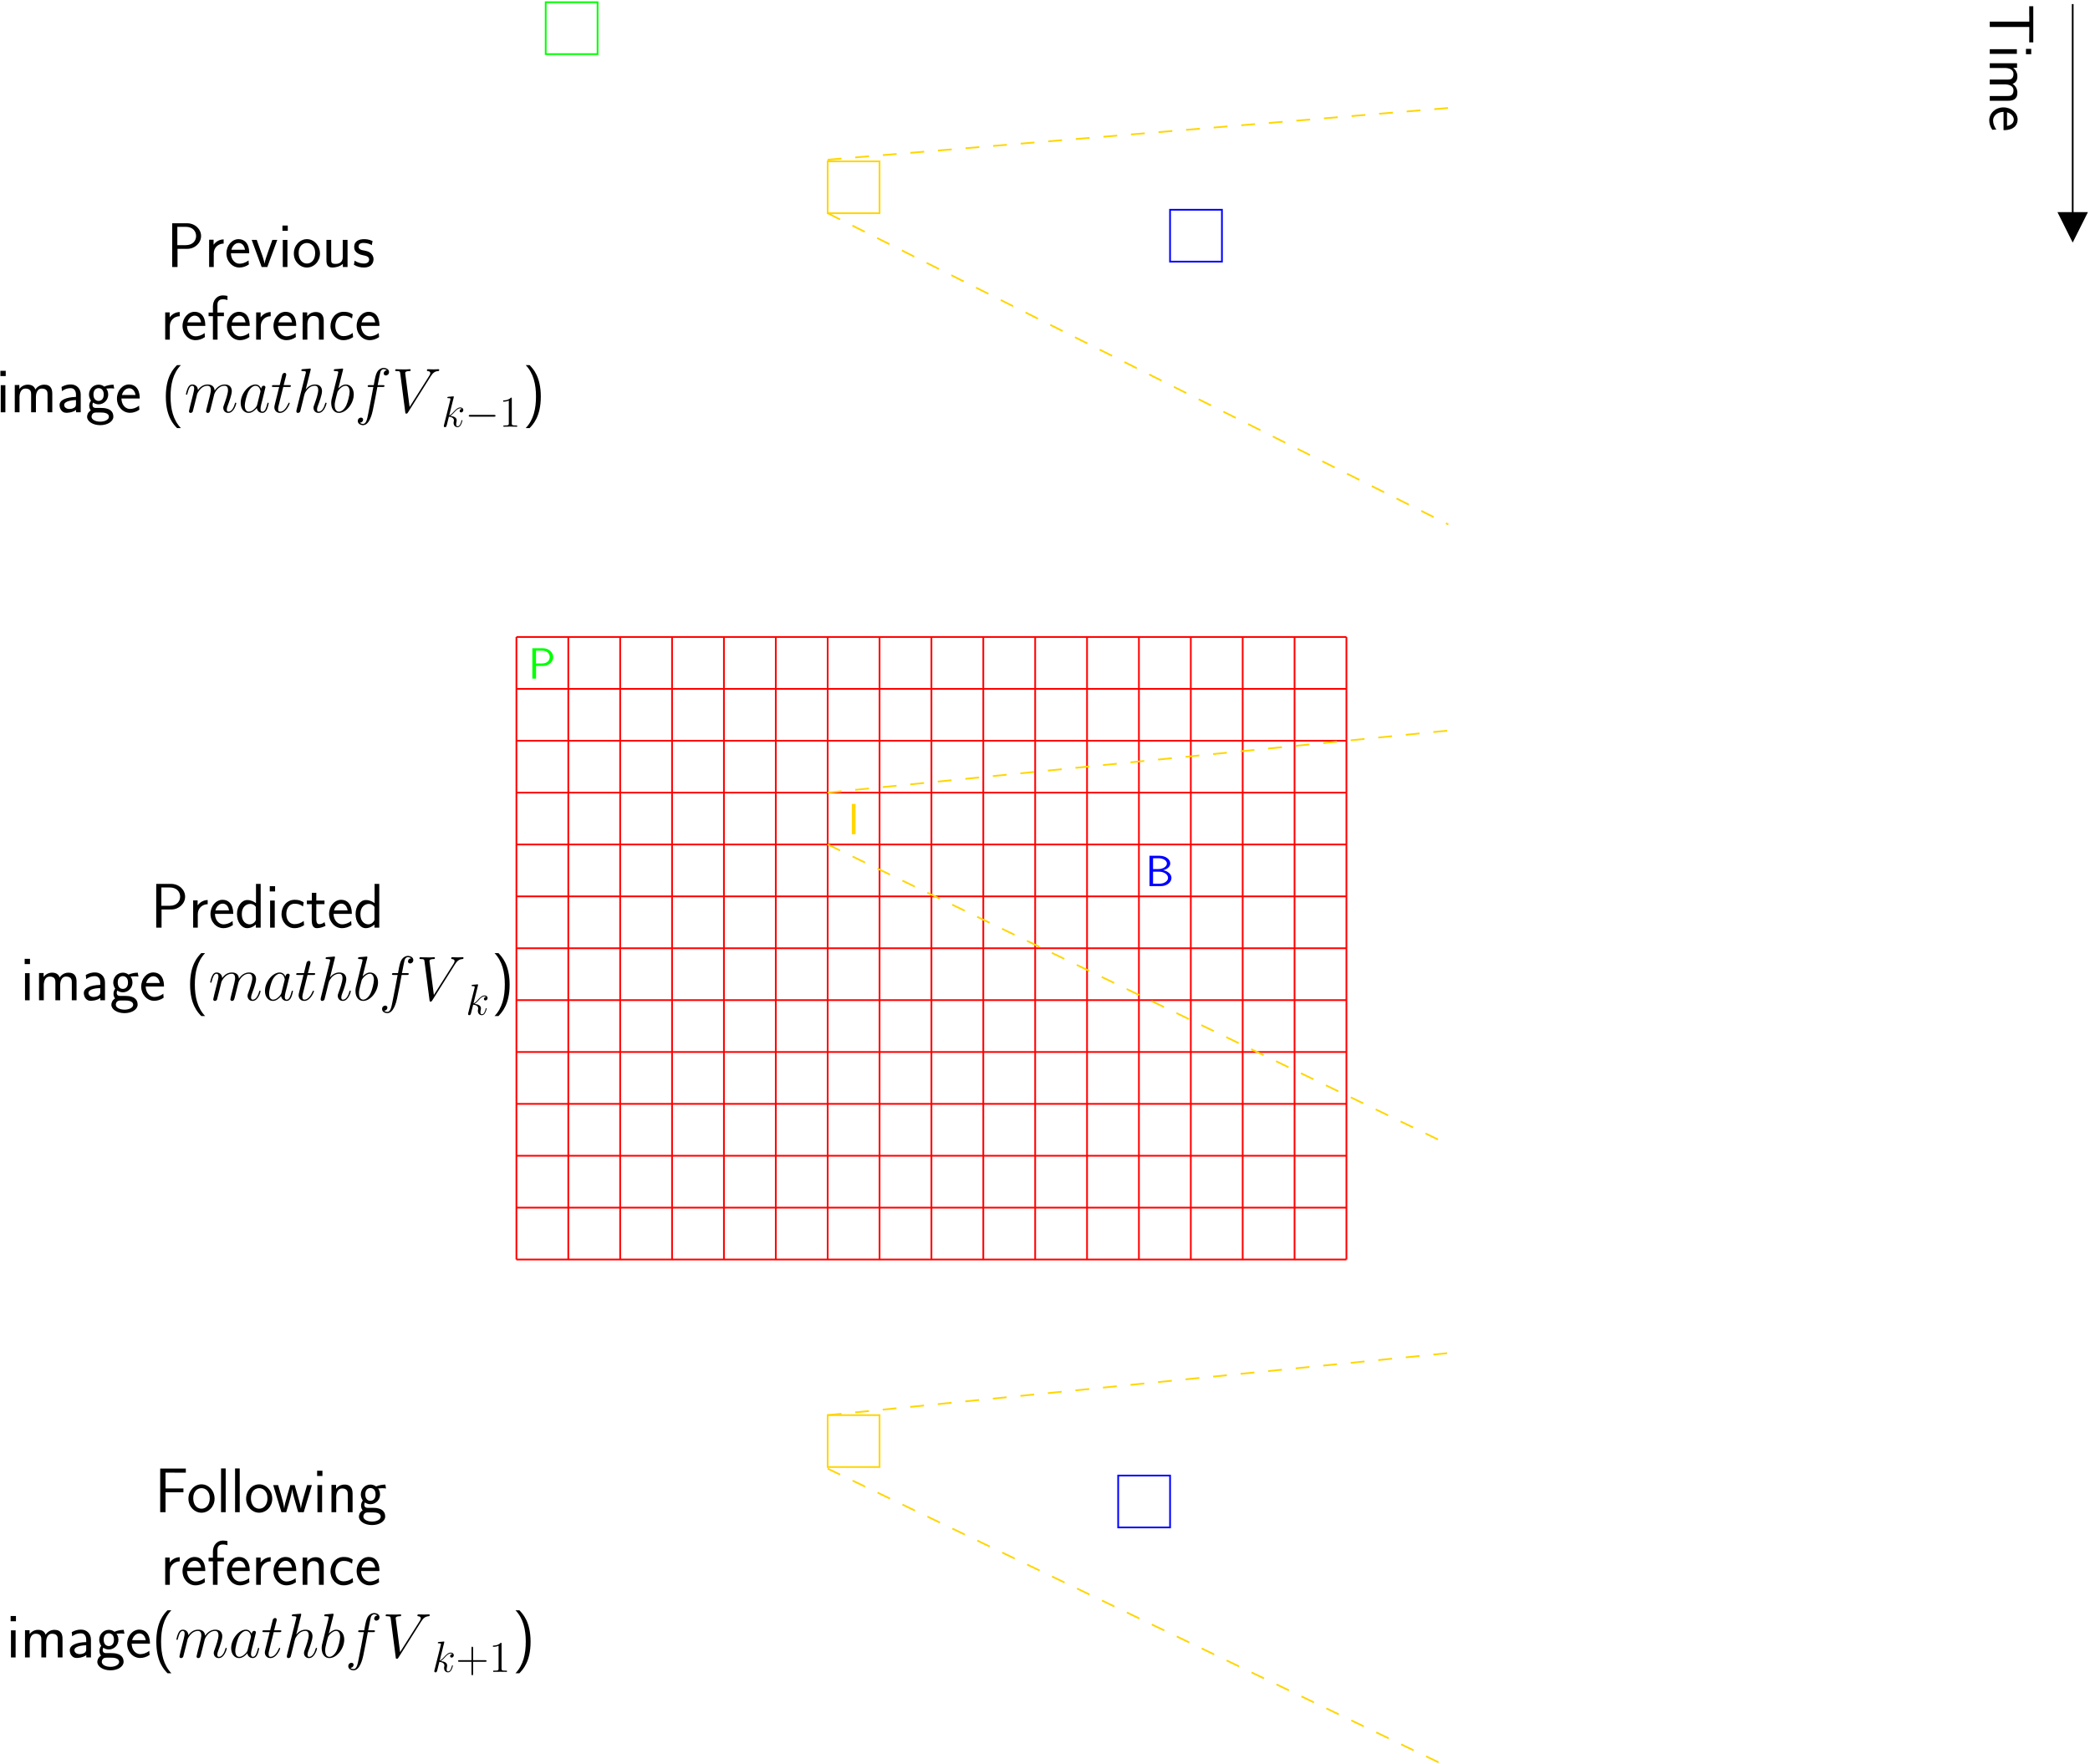 <?xml version="1.0" encoding="UTF-8"?>
<svg xmlns="http://www.w3.org/2000/svg" xmlns:xlink="http://www.w3.org/1999/xlink" width="571pt" height="482pt" viewBox="0 0 571 482" version="1.1">
<defs>
<g>
<symbol overflow="visible" id="glyph0-0">
<path style="stroke:none;" d=""/>
</symbol>
<symbol overflow="visible" id="glyph0-1">
<path style="stroke:none;" d="M 10.797 6.234 L 10.797 7.656 C 10.797 7.875 10.781 8.078 10.781 8.281 L 10.781 10.438 L 11.891 10.438 L 11.891 0.578 L 10.781 0.578 L 10.781 2.734 C 10.781 2.938 10.797 3.156 10.797 3.359 L 10.797 4.781 L 0 4.781 L 0 6.234 Z M 10.797 6.234 "/>
</symbol>
<symbol overflow="visible" id="glyph0-2">
<path style="stroke:none;" d="M 11.328 2.641 L 11.328 1.188 L 9.891 1.188 L 9.891 2.641 Z M 7.406 2.547 L 7.406 1.281 L 0 1.281 L 0 2.547 Z M 7.406 2.547 "/>
</symbol>
<symbol overflow="visible" id="glyph0-3">
<path style="stroke:none;" d="M 5.031 11.531 C 6.188 11.531 7.547 11.25 7.547 9.312 C 7.547 8.031 6.734 7.25 6.234 6.906 C 7.141 6.594 7.547 5.875 7.547 4.844 C 7.547 3.672 6.875 2.922 6.391 2.531 L 7.453 2.531 L 7.453 1.281 L 0 1.281 L 0 2.578 L 4.172 2.578 C 5.188 2.578 6.484 2.969 6.484 4.188 C 6.484 5.75 5.391 5.75 4.891 5.75 L 0 5.75 L 0 7.062 L 4.172 7.062 C 5.188 7.062 6.484 7.438 6.484 8.656 C 6.484 10.234 5.391 10.234 4.891 10.234 L 0 10.234 L 0 11.531 Z M 5.031 11.531 "/>
</symbol>
<symbol overflow="visible" id="glyph0-4">
<path style="stroke:none;" d="M 3.766 6.734 C 4.344 6.734 5.438 6.703 6.359 6.141 C 7.328 5.547 7.609 4.562 7.609 3.828 C 7.609 2.031 5.922 0.516 3.734 0.516 C 1.594 0.516 -0.141 2.078 -0.141 4.062 C -0.141 4.844 0.094 5.781 0.703 6.641 C 0.781 6.641 1.156 6.609 1.172 6.594 C 1.203 6.594 1.734 6.547 1.812 6.547 C 1.141 5.719 0.906 4.766 0.906 4.078 C 0.906 2.984 1.844 1.797 3.766 1.734 Z M 4.719 1.875 C 5.672 2.094 6.562 2.859 6.562 3.828 C 6.562 4.078 6.531 5.281 4.719 5.594 Z M 4.719 1.875 "/>
</symbol>
<symbol overflow="visible" id="glyph1-0">
<path style="stroke:none;" d=""/>
</symbol>
<symbol overflow="visible" id="glyph1-1">
<path style="stroke:none;" d="M 1.109 -8.297 L 1.109 0 L 4.203 0 C 5.875 0 7.109 -1.078 7.109 -2.25 C 7.109 -3.297 6.078 -4.141 4.844 -4.344 C 6.234 -4.719 6.781 -5.516 6.781 -6.219 C 6.781 -7.297 5.562 -8.297 3.875 -8.297 Z M 2.078 -4.672 L 2.078 -7.625 L 3.547 -7.625 C 4.828 -7.625 5.859 -7 5.859 -6.203 C 5.859 -5.359 4.828 -4.672 3.562 -4.672 Z M 2.078 -0.672 L 2.078 -3.953 L 3.672 -3.953 C 5.219 -3.953 6.172 -3.094 6.172 -2.266 C 6.172 -1.422 5.203 -0.672 3.859 -0.672 Z M 2.078 -0.672 "/>
</symbol>
<symbol overflow="visible" id="glyph1-2">
<path style="stroke:none;" d="M 4 -3.453 C 5.656 -3.453 6.797 -4.641 6.797 -5.875 C 6.797 -7.141 5.625 -8.297 4 -8.297 L 1.094 -8.297 L 1.094 0 L 2.109 0 L 2.109 -3.453 Z M 3.75 -7.625 C 5.156 -7.625 5.844 -6.797 5.844 -5.891 C 5.844 -4.953 5.109 -4.141 3.75 -4.141 L 2.094 -4.141 L 2.094 -7.625 Z M 3.75 -7.625 "/>
</symbol>
<symbol overflow="visible" id="glyph1-3">
<path style="stroke:none;" d="M 2.109 -8.297 L 1.078 -8.297 L 1.078 0 L 2.109 0 Z M 2.109 -8.297 "/>
</symbol>
<symbol overflow="visible" id="glyph2-0">
<path style="stroke:none;" d=""/>
</symbol>
<symbol overflow="visible" id="glyph2-1">
<path style="stroke:none;" d="M 5.672 -4.969 C 7.734 -4.969 9.422 -6.578 9.422 -8.469 C 9.422 -10.328 7.797 -11.953 5.562 -11.953 L 1.531 -11.953 L 1.531 0 L 2.984 0 L 2.984 -4.969 Z M 5.188 -10.984 C 7.188 -10.984 8.062 -9.734 8.062 -8.469 C 8.062 -7.297 7.25 -5.969 5.188 -5.969 L 2.938 -5.969 L 2.938 -10.984 Z M 5.188 -10.984 "/>
</symbol>
<symbol overflow="visible" id="glyph2-2">
<path style="stroke:none;" d="M 2.562 -3.672 C 2.562 -5.281 3.75 -6.375 5.266 -6.406 L 5.266 -7.547 C 4.172 -7.531 3.141 -6.969 2.516 -6.078 L 2.516 -7.453 L 1.297 -7.453 L 1.297 0 L 2.562 0 Z M 2.562 -3.672 "/>
</symbol>
<symbol overflow="visible" id="glyph2-3">
<path style="stroke:none;" d="M 6.734 -3.766 C 6.734 -4.344 6.703 -5.438 6.141 -6.359 C 5.547 -7.328 4.562 -7.609 3.828 -7.609 C 2.031 -7.609 0.516 -5.922 0.516 -3.734 C 0.516 -1.594 2.078 0.141 4.062 0.141 C 4.844 0.141 5.781 -0.094 6.641 -0.703 C 6.641 -0.781 6.609 -1.156 6.594 -1.172 C 6.594 -1.203 6.547 -1.734 6.547 -1.812 C 5.719 -1.141 4.766 -0.906 4.078 -0.906 C 2.984 -0.906 1.797 -1.844 1.734 -3.766 Z M 1.875 -4.719 C 2.094 -5.672 2.859 -6.562 3.828 -6.562 C 4.078 -6.562 5.281 -6.531 5.594 -4.719 Z M 1.875 -4.719 "/>
</symbol>
<symbol overflow="visible" id="glyph2-4">
<path style="stroke:none;" d="M 7.203 -7.406 L 5.859 -7.406 L 4.703 -4.188 C 4.344 -3.141 3.828 -1.688 3.734 -0.953 L 3.719 -0.953 C 3.688 -1.25 3.547 -1.703 3.469 -2.016 C 3.359 -2.391 3.219 -2.844 3.109 -3.156 L 1.594 -7.406 L 0.219 -7.406 L 2.938 0 L 4.484 0 Z M 7.203 -7.406 "/>
</symbol>
<symbol overflow="visible" id="glyph2-5">
<path style="stroke:none;" d="M 2.641 -11.328 L 1.188 -11.328 L 1.188 -9.891 L 2.641 -9.891 Z M 2.547 -7.406 L 1.281 -7.406 L 1.281 0 L 2.547 0 Z M 2.547 -7.406 "/>
</symbol>
<symbol overflow="visible" id="glyph2-6">
<path style="stroke:none;" d="M 7.609 -3.688 C 7.609 -5.891 5.969 -7.609 4.047 -7.609 C 2.062 -7.609 0.469 -5.844 0.469 -3.688 C 0.469 -1.5 2.125 0.141 4.031 0.141 C 5.984 0.141 7.609 -1.547 7.609 -3.688 Z M 4.047 -0.953 C 2.828 -0.953 1.781 -1.953 1.781 -3.828 C 1.781 -5.812 3 -6.562 4.031 -6.562 C 5.141 -6.562 6.297 -5.75 6.297 -3.828 C 6.297 -1.875 5.188 -0.953 4.047 -0.953 Z M 4.047 -0.953 "/>
</symbol>
<symbol overflow="visible" id="glyph2-7">
<path style="stroke:none;" d="M 7.047 -7.406 L 5.734 -7.406 L 5.734 -2.656 C 5.734 -1.375 4.797 -0.859 3.828 -0.859 C 2.688 -0.859 2.578 -1.234 2.578 -1.953 L 2.578 -7.406 L 1.281 -7.406 L 1.281 -1.859 C 1.281 -0.516 1.734 0.141 2.922 0.141 C 3.516 0.141 4.844 0 5.766 -0.859 L 5.766 0 L 7.047 0 Z M 7.047 -7.406 "/>
</symbol>
<symbol overflow="visible" id="glyph2-8">
<path style="stroke:none;" d="M 5.547 -7.094 C 4.531 -7.578 3.734 -7.609 3.219 -7.609 C 2 -7.609 0.531 -7.188 0.531 -5.438 C 0.531 -3.703 2.422 -3.328 2.938 -3.219 C 3.734 -3.062 4.609 -2.891 4.609 -2.031 C 4.609 -0.953 3.375 -0.953 3.156 -0.953 C 2.469 -0.953 1.516 -1.141 0.656 -1.75 L 0.453 -0.609 C 1.422 -0.031 2.375 0.141 3.172 0.141 C 5.281 0.141 5.812 -1.156 5.812 -2.141 C 5.812 -2.984 5.344 -3.547 5.016 -3.812 C 4.438 -4.25 4.234 -4.312 2.828 -4.594 C 2.578 -4.625 1.734 -4.828 1.734 -5.594 C 1.734 -6.578 2.828 -6.578 3.062 -6.578 C 4.188 -6.578 4.875 -6.234 5.344 -5.969 Z M 5.547 -7.094 "/>
</symbol>
<symbol overflow="visible" id="glyph2-9">
<path style="stroke:none;" d="M 2.891 -6.406 L 4.625 -6.406 L 4.625 -7.406 L 2.859 -7.406 L 2.859 -9.609 C 2.859 -10.828 3.781 -11.031 4.328 -11.031 C 4.5 -11.031 4.969 -11.031 5.594 -10.812 L 5.594 -11.953 C 5.203 -12.031 4.719 -12.094 4.344 -12.094 C 2.734 -12.094 1.625 -10.781 1.625 -9.078 L 1.625 -7.406 L 0.438 -7.406 L 0.438 -6.406 L 1.625 -6.406 L 1.625 0 L 2.891 0 Z M 2.891 -6.406 "/>
</symbol>
<symbol overflow="visible" id="glyph2-10">
<path style="stroke:none;" d="M 7.047 -5.031 C 7.047 -6.109 6.781 -7.547 4.844 -7.547 C 3.734 -7.547 3.016 -6.969 2.531 -6.391 L 2.531 -7.453 L 1.281 -7.453 L 1.281 0 L 2.578 0 L 2.578 -4.172 C 2.578 -5.25 3 -6.484 4.172 -6.484 C 5.688 -6.484 5.734 -5.469 5.734 -4.891 L 5.734 0 L 7.047 0 Z M 7.047 -5.031 "/>
</symbol>
<symbol overflow="visible" id="glyph2-11">
<path style="stroke:none;" d="M 6.625 -6.875 C 6.625 -6.984 5.844 -7.328 5.625 -7.406 C 5.062 -7.609 4.344 -7.609 4.156 -7.609 C 1.906 -7.609 0.562 -5.672 0.562 -3.703 C 0.562 -1.641 2.062 0.141 4.078 0.141 C 5.234 0.141 6.062 -0.234 6.734 -0.688 L 6.625 -1.828 C 5.891 -1.25 5.031 -0.953 4.094 -0.953 C 2.75 -0.953 1.875 -2.125 1.875 -3.719 C 1.875 -4.953 2.438 -6.531 4.172 -6.531 C 5.109 -6.531 5.641 -6.344 6.438 -5.797 Z M 6.625 -6.875 "/>
</symbol>
<symbol overflow="visible" id="glyph2-12">
<path style="stroke:none;" d="M 11.531 -5.031 C 11.531 -6.188 11.25 -7.547 9.312 -7.547 C 8.031 -7.547 7.25 -6.734 6.906 -6.234 C 6.594 -7.141 5.875 -7.547 4.844 -7.547 C 3.672 -7.547 2.922 -6.875 2.531 -6.391 L 2.531 -7.453 L 1.281 -7.453 L 1.281 0 L 2.578 0 L 2.578 -4.172 C 2.578 -5.188 2.969 -6.484 4.188 -6.484 C 5.75 -6.484 5.75 -5.391 5.75 -4.891 L 5.75 0 L 7.062 0 L 7.062 -4.172 C 7.062 -5.188 7.438 -6.484 8.656 -6.484 C 10.234 -6.484 10.234 -5.391 10.234 -4.891 L 10.234 0 L 11.531 0 Z M 11.531 -5.031 "/>
</symbol>
<symbol overflow="visible" id="glyph2-13">
<path style="stroke:none;" d="M 6.469 -4.875 C 6.469 -6.484 5.328 -7.609 3.766 -7.609 C 3.016 -7.609 2.188 -7.469 1.234 -6.922 L 1.344 -5.781 C 1.781 -6.094 2.516 -6.594 3.75 -6.594 C 4.625 -6.594 5.172 -5.922 5.172 -4.859 L 5.172 -4.203 C 2.406 -4.109 0.688 -3.328 0.688 -1.969 C 0.688 -1.25 1.125 0.141 2.547 0.141 C 2.812 0.141 4.203 0.109 5.203 -0.641 L 5.203 0 L 6.469 0 Z M 5.172 -2.266 C 5.172 -1.969 5.172 -1.547 4.656 -1.234 C 4.203 -0.953 3.641 -0.906 3.391 -0.906 C 2.531 -0.906 1.953 -1.391 1.953 -2 C 1.953 -3.203 4.625 -3.328 5.172 -3.344 Z M 5.172 -2.266 "/>
</symbol>
<symbol overflow="visible" id="glyph2-14">
<path style="stroke:none;" d="M 7.656 -7.547 C 6.688 -7.531 5.844 -7.328 5.141 -7.016 C 4.578 -7.453 4 -7.547 3.594 -7.547 C 2.094 -7.547 0.969 -6.297 0.969 -4.859 C 0.969 -3.922 1.484 -3.219 1.516 -3.188 C 1.203 -2.75 1.031 -2.297 1.031 -1.781 C 1.031 -1.172 1.281 -0.734 1.469 -0.5 C 0.562 0.047 0.453 0.891 0.453 1.219 C 0.453 2.484 2.016 3.516 4.031 3.516 C 6.062 3.516 7.625 2.484 7.625 1.203 C 7.625 -1.172 5 -1.188 4.266 -1.188 L 2.875 -1.188 C 2.625 -1.188 1.922 -1.188 1.922 -2.062 C 1.922 -2.406 2.078 -2.641 2.094 -2.656 C 2.359 -2.469 2.891 -2.172 3.594 -2.172 C 5.031 -2.172 6.219 -3.375 6.219 -4.859 C 6.219 -5.688 5.844 -6.281 5.688 -6.484 L 5.734 -6.484 C 5.781 -6.484 6.516 -6.547 6.766 -6.547 C 7.312 -6.547 7.375 -6.531 7.859 -6.469 Z M 3.594 -3.109 C 3.016 -3.109 2.188 -3.484 2.188 -4.859 C 2.188 -6.359 3.141 -6.594 3.578 -6.594 C 4.172 -6.594 5 -6.234 5 -4.859 C 5 -3.359 4.047 -3.109 3.594 -3.109 Z M 4.25 0.062 C 4.672 0.062 6.406 0.062 6.406 1.234 C 6.406 1.984 5.344 2.562 4.047 2.562 C 2.734 2.562 1.672 2 1.672 1.219 C 1.672 1.141 1.672 0.062 2.859 0.062 Z M 4.25 0.062 "/>
</symbol>
<symbol overflow="visible" id="glyph2-15">
<path style="stroke:none;" d="M 4.344 -12.891 C 3.406 -11.953 1.281 -9.75 1.281 -4.312 C 1.281 1.156 3.406 3.344 4.344 4.312 L 5.391 4.312 C 3.266 2.094 2.578 -0.984 2.578 -4.281 C 2.578 -7.578 3.234 -10.672 5.391 -12.891 Z M 4.344 -12.891 "/>
</symbol>
<symbol overflow="visible" id="glyph2-16">
<path style="stroke:none;" d="M 1.953 4.312 C 2.875 3.359 5.016 1.156 5.016 -4.281 C 5.016 -9.75 2.875 -11.938 1.953 -12.891 L 0.891 -12.891 C 3.016 -10.688 3.703 -7.609 3.703 -4.312 C 3.703 -1.016 3.047 2.078 0.891 4.312 Z M 1.953 4.312 "/>
</symbol>
<symbol overflow="visible" id="glyph2-17">
<path style="stroke:none;" d="M 7.031 -11.953 L 5.75 -11.953 L 5.75 -6.688 C 5.219 -7.125 4.344 -7.547 3.375 -7.547 C 1.812 -7.547 0.562 -5.844 0.562 -3.703 C 0.562 -1.562 1.797 0.141 3.328 0.141 C 4.516 0.141 5.297 -0.5 5.719 -0.859 L 5.719 0 L 7.031 0 Z M 5.719 -2.312 C 5.719 -2.062 5.719 -1.812 5.188 -1.344 C 4.844 -1.047 4.422 -0.906 4.031 -0.906 C 3.094 -0.906 1.875 -1.594 1.875 -3.688 C 1.875 -5.859 3.25 -6.484 4.203 -6.484 C 4.844 -6.484 5.359 -6.188 5.719 -5.672 Z M 5.719 -2.312 "/>
</symbol>
<symbol overflow="visible" id="glyph2-18">
<path style="stroke:none;" d="M 2.875 -6.406 L 5.109 -6.406 L 5.109 -7.406 L 2.875 -7.406 L 2.875 -9.516 L 1.656 -9.516 L 1.656 -7.406 L 0.297 -7.406 L 0.297 -6.406 L 1.625 -6.406 L 1.625 -2.047 C 1.625 -1.062 1.844 0.141 2.984 0.141 C 3.844 0.141 4.625 -0.109 5.391 -0.5 L 5.109 -1.516 C 4.703 -1.156 4.203 -0.953 3.672 -0.953 C 2.906 -0.953 2.875 -1.906 2.875 -2.344 Z M 2.875 -6.406 "/>
</symbol>
<symbol overflow="visible" id="glyph2-19">
<path style="stroke:none;" d="M 7.859 -5.438 L 7.859 -6.484 L 2.969 -6.484 L 2.969 -10.812 L 5.062 -10.812 C 5.266 -10.812 5.469 -10.797 5.688 -10.797 L 8.516 -10.797 L 8.516 -11.922 L 1.516 -11.922 L 1.516 0 L 2.969 0 L 2.969 -5.438 Z M 7.859 -5.438 "/>
</symbol>
<symbol overflow="visible" id="glyph2-20">
<path style="stroke:none;" d="M 2.547 -11.953 L 1.281 -11.953 L 1.281 0 L 2.547 0 Z M 2.547 -11.953 "/>
</symbol>
<symbol overflow="visible" id="glyph2-21">
<path style="stroke:none;" d="M 10.797 -7.406 L 9.484 -7.406 L 8.578 -4.312 C 8.391 -3.656 7.859 -1.844 7.781 -1 L 7.766 -1 C 7.734 -1.516 7.438 -2.75 6.953 -4.391 L 6.078 -7.406 L 4.891 -7.406 L 4.031 -4.453 C 3.594 -2.969 3.266 -1.688 3.234 -1 L 3.219 -1 C 3.156 -2.016 2.438 -4.391 2.344 -4.766 L 1.562 -7.406 L 0.219 -7.406 L 2.469 0 L 3.766 0 C 4.672 -2.969 5.359 -5.25 5.406 -6.406 C 5.438 -5.844 5.734 -4.609 5.906 -4.016 L 7.047 0 L 8.562 0 Z M 10.797 -7.406 "/>
</symbol>
<symbol overflow="visible" id="glyph3-0">
<path style="stroke:none;" d=""/>
</symbol>
<symbol overflow="visible" id="glyph3-1">
<path style="stroke:none;" d="M 3.547 -5.047 C 3.578 -5.141 4.016 -6.016 4.656 -6.562 C 5.094 -6.969 5.688 -7.25 6.359 -7.25 C 7.047 -7.25 7.281 -6.734 7.281 -6.047 C 7.281 -5.938 7.281 -5.594 7.078 -4.781 L 6.641 -3.016 C 6.516 -2.5 6.188 -1.219 6.141 -1.031 C 6.078 -0.781 5.969 -0.328 5.969 -0.266 C 5.969 -0.016 6.172 0.172 6.422 0.172 C 6.938 0.172 7.031 -0.219 7.188 -0.844 L 8.219 -4.953 C 8.25 -5.094 9.141 -7.25 11.031 -7.25 C 11.719 -7.25 11.969 -6.734 11.969 -6.047 C 11.969 -5.078 11.297 -3.203 10.922 -2.172 C 10.766 -1.75 10.672 -1.531 10.672 -1.219 C 10.672 -0.453 11.203 0.172 12.031 0.172 C 13.641 0.172 14.234 -2.359 14.234 -2.469 C 14.234 -2.547 14.172 -2.625 14.062 -2.625 C 13.906 -2.625 13.891 -2.562 13.812 -2.266 C 13.406 -0.891 12.781 -0.172 12.094 -0.172 C 11.922 -0.172 11.641 -0.188 11.641 -0.734 C 11.641 -1.188 11.844 -1.734 11.922 -1.922 C 12.219 -2.75 13 -4.781 13 -5.781 C 13 -6.812 12.391 -7.594 11.094 -7.594 C 9.938 -7.594 9 -6.938 8.312 -5.922 C 8.266 -6.859 7.703 -7.594 6.406 -7.594 C 4.875 -7.594 4.062 -6.516 3.75 -6.078 C 3.703 -7.062 3 -7.594 2.234 -7.594 C 1.734 -7.594 1.344 -7.359 1.016 -6.703 C 0.703 -6.078 0.469 -5.031 0.469 -4.953 C 0.469 -4.891 0.531 -4.797 0.656 -4.797 C 0.797 -4.797 0.812 -4.828 0.906 -5.219 C 1.172 -6.234 1.5 -7.25 2.188 -7.25 C 2.578 -7.25 2.719 -6.969 2.719 -6.453 C 2.719 -6.078 2.547 -5.406 2.422 -4.875 L 1.953 -3.016 C 1.875 -2.688 1.688 -1.906 1.594 -1.594 C 1.484 -1.156 1.297 -0.344 1.297 -0.266 C 1.297 -0.016 1.484 0.172 1.734 0.172 C 1.953 0.172 2.188 0.062 2.328 -0.188 C 2.359 -0.281 2.516 -0.875 2.594 -1.219 L 2.984 -2.766 Z M 3.547 -5.047 "/>
</symbol>
<symbol overflow="visible" id="glyph3-2">
<path style="stroke:none;" d="M 5.188 -2.047 C 5.094 -1.75 5.094 -1.719 4.859 -1.391 C 4.484 -0.906 3.719 -0.172 2.906 -0.172 C 2.203 -0.172 1.812 -0.812 1.812 -1.828 C 1.812 -2.766 2.344 -4.703 2.672 -5.422 C 3.25 -6.625 4.062 -7.25 4.734 -7.25 C 5.875 -7.25 6.094 -5.844 6.094 -5.703 C 6.094 -5.688 6.047 -5.453 6.031 -5.422 Z M 6.281 -6.453 C 6.094 -6.906 5.625 -7.594 4.734 -7.594 C 2.797 -7.594 0.688 -5.078 0.688 -2.531 C 0.688 -0.828 1.688 0.172 2.859 0.172 C 3.812 0.172 4.609 -0.562 5.094 -1.141 C 5.266 -0.125 6.078 0.172 6.594 0.172 C 7.109 0.172 7.531 -0.141 7.828 -0.75 C 8.109 -1.344 8.344 -2.391 8.344 -2.469 C 8.344 -2.547 8.281 -2.625 8.172 -2.625 C 8.031 -2.625 8 -2.531 7.938 -2.266 C 7.672 -1.25 7.359 -0.172 6.641 -0.172 C 6.141 -0.172 6.109 -0.625 6.109 -0.969 C 6.109 -1.359 6.172 -1.547 6.312 -2.219 C 6.438 -2.656 6.531 -3.031 6.656 -3.531 C 7.297 -6.109 7.453 -6.734 7.453 -6.828 C 7.453 -7.078 7.266 -7.266 7.016 -7.266 C 6.453 -7.266 6.312 -6.656 6.281 -6.453 Z M 6.281 -6.453 "/>
</symbol>
<symbol overflow="visible" id="glyph3-3">
<path style="stroke:none;" d="M 3.469 -6.922 L 5.047 -6.922 C 5.375 -6.922 5.547 -6.922 5.547 -7.234 C 5.547 -7.422 5.438 -7.422 5.094 -7.422 L 3.578 -7.422 L 4.219 -9.938 C 4.281 -10.172 4.281 -10.203 4.281 -10.328 C 4.281 -10.609 4.062 -10.766 3.844 -10.766 C 3.703 -10.766 3.312 -10.703 3.172 -10.156 L 2.5 -7.422 L 0.875 -7.422 C 0.531 -7.422 0.375 -7.422 0.375 -7.094 C 0.375 -6.922 0.5 -6.922 0.828 -6.922 L 2.359 -6.922 L 1.219 -2.375 C 1.078 -1.781 1.031 -1.594 1.031 -1.375 C 1.031 -0.562 1.594 0.172 2.562 0.172 C 4.312 0.172 5.234 -2.344 5.234 -2.469 C 5.234 -2.562 5.172 -2.625 5.062 -2.625 C 5.031 -2.625 4.953 -2.625 4.922 -2.547 C 4.906 -2.531 4.891 -2.516 4.766 -2.234 C 4.406 -1.375 3.609 -0.172 2.625 -0.172 C 2.094 -0.172 2.062 -0.609 2.062 -0.984 C 2.062 -1 2.062 -1.328 2.125 -1.531 Z M 3.469 -6.922 "/>
</symbol>
<symbol overflow="visible" id="glyph3-4">
<path style="stroke:none;" d="M 4.844 -11.516 C 4.859 -11.594 4.891 -11.688 4.891 -11.781 C 4.891 -11.953 4.719 -11.953 4.688 -11.953 C 4.672 -11.953 3.828 -11.875 3.734 -11.859 C 3.438 -11.844 3.188 -11.812 2.875 -11.797 C 2.438 -11.766 2.328 -11.75 2.328 -11.438 C 2.328 -11.266 2.469 -11.266 2.703 -11.266 C 3.547 -11.266 3.562 -11.109 3.562 -10.938 C 3.562 -10.828 3.531 -10.688 3.516 -10.641 L 1.016 -0.672 C 0.953 -0.406 0.953 -0.375 0.953 -0.281 C 0.953 0.109 1.234 0.172 1.406 0.172 C 1.703 0.172 1.922 -0.047 2.016 -0.234 L 2.797 -3.359 C 2.875 -3.734 2.984 -4.094 3.062 -4.484 C 3.25 -5.203 3.25 -5.219 3.578 -5.719 C 3.906 -6.219 4.688 -7.25 6.016 -7.25 C 6.703 -7.25 6.938 -6.734 6.938 -6.047 C 6.938 -5.078 6.266 -3.203 5.891 -2.172 C 5.734 -1.75 5.641 -1.531 5.641 -1.219 C 5.641 -0.453 6.188 0.172 7.016 0.172 C 8.609 0.172 9.219 -2.359 9.219 -2.469 C 9.219 -2.547 9.141 -2.625 9.047 -2.625 C 8.891 -2.625 8.875 -2.562 8.781 -2.266 C 8.391 -0.891 7.75 -0.172 7.062 -0.172 C 6.891 -0.172 6.609 -0.188 6.609 -0.734 C 6.609 -1.188 6.812 -1.734 6.891 -1.922 C 7.203 -2.75 7.969 -4.781 7.969 -5.781 C 7.969 -6.812 7.375 -7.594 6.062 -7.594 C 5.078 -7.594 4.219 -7.125 3.516 -6.234 Z M 4.844 -11.516 "/>
</symbol>
<symbol overflow="visible" id="glyph3-5">
<path style="stroke:none;" d="M 3.984 -11.516 C 4 -11.594 4.031 -11.688 4.031 -11.781 C 4.031 -11.953 3.859 -11.953 3.828 -11.953 C 3.812 -11.953 3.188 -11.891 2.875 -11.859 C 2.578 -11.844 2.328 -11.812 2.016 -11.797 C 1.594 -11.766 1.484 -11.75 1.484 -11.438 C 1.484 -11.266 1.656 -11.266 1.828 -11.266 C 2.703 -11.266 2.703 -11.109 2.703 -10.938 C 2.703 -10.812 2.562 -10.312 2.5 -10 L 2.078 -8.344 C 1.906 -7.656 0.938 -3.75 0.859 -3.438 C 0.781 -3.016 0.781 -2.719 0.781 -2.5 C 0.781 -0.734 1.75 0.172 2.875 0.172 C 4.875 0.172 6.938 -2.391 6.938 -4.891 C 6.938 -6.469 6.047 -7.594 4.75 -7.594 C 3.859 -7.594 3.047 -6.859 2.719 -6.516 Z M 2.891 -0.172 C 2.344 -0.172 1.734 -0.578 1.734 -1.922 C 1.734 -2.5 1.797 -2.828 2.094 -4.031 C 2.156 -4.25 2.422 -5.359 2.5 -5.578 C 2.531 -5.719 3.547 -7.25 4.719 -7.25 C 5.469 -7.25 5.812 -6.484 5.812 -5.594 C 5.812 -4.766 5.344 -2.828 4.906 -1.922 C 4.484 -1 3.688 -0.172 2.891 -0.172 Z M 2.891 -0.172 "/>
</symbol>
<symbol overflow="visible" id="glyph3-6">
<path style="stroke:none;" d="M 7.672 -6.922 C 8.031 -6.922 8.156 -6.922 8.156 -7.25 C 8.156 -7.422 8.031 -7.422 7.719 -7.422 L 6.312 -7.422 C 6.641 -9.188 6.891 -10.422 7.031 -10.969 C 7.125 -11.375 7.484 -11.781 7.938 -11.781 C 8.297 -11.781 8.656 -11.625 8.828 -11.469 C 8.156 -11.406 7.953 -10.906 7.953 -10.609 C 7.953 -10.266 8.219 -10.062 8.547 -10.062 C 8.891 -10.062 9.406 -10.344 9.406 -11 C 9.406 -11.719 8.672 -12.125 7.922 -12.125 C 7.188 -12.125 6.453 -11.578 6.109 -10.906 C 5.797 -10.297 5.625 -9.672 5.234 -7.422 L 4.078 -7.422 C 3.75 -7.422 3.578 -7.422 3.578 -7.109 C 3.578 -6.922 3.688 -6.922 4.031 -6.922 L 5.125 -6.922 C 4.828 -5.328 4.109 -1.422 3.719 0.406 C 3.422 1.906 3.172 3.172 2.312 3.172 C 2.25 3.172 1.75 3.172 1.453 2.844 C 2.328 2.766 2.328 2.016 2.328 2 C 2.328 1.656 2.062 1.453 1.734 1.453 C 1.391 1.453 0.875 1.734 0.875 2.391 C 0.875 3.141 1.641 3.516 2.312 3.516 C 4.062 3.516 4.781 0.359 4.969 -0.5 C 5.281 -1.828 6.125 -6.406 6.219 -6.922 Z M 7.672 -6.922 "/>
</symbol>
<symbol overflow="visible" id="glyph3-7">
<path style="stroke:none;" d="M 10.656 -9.844 C 11.25 -10.781 11.781 -11.188 12.656 -11.266 C 12.828 -11.281 12.969 -11.281 12.969 -11.594 C 12.969 -11.656 12.938 -11.766 12.781 -11.766 C 12.469 -11.766 11.719 -11.719 11.422 -11.719 C 10.922 -11.719 10.406 -11.766 9.922 -11.766 C 9.781 -11.766 9.609 -11.766 9.609 -11.438 C 9.609 -11.281 9.766 -11.266 9.828 -11.266 C 10.469 -11.203 10.531 -10.906 10.531 -10.688 C 10.531 -10.438 10.297 -10.031 10.281 -10.016 L 4.875 -1.453 L 3.672 -10.734 C 3.672 -11.234 4.562 -11.266 4.75 -11.266 C 5.016 -11.266 5.172 -11.266 5.172 -11.594 C 5.172 -11.766 4.969 -11.766 4.922 -11.766 C 4.625 -11.766 4.281 -11.719 4 -11.719 L 3.031 -11.719 C 1.781 -11.719 1.25 -11.766 1.234 -11.766 C 1.141 -11.766 0.938 -11.766 0.938 -11.453 C 0.938 -11.266 1.047 -11.266 1.328 -11.266 C 2.203 -11.266 2.25 -11.109 2.312 -10.672 L 3.688 -0.047 C 3.734 0.312 3.734 0.359 3.984 0.359 C 4.188 0.359 4.266 0.312 4.438 0.031 Z M 10.656 -9.844 "/>
</symbol>
<symbol overflow="visible" id="glyph4-0">
<path style="stroke:none;" d=""/>
</symbol>
<symbol overflow="visible" id="glyph4-1">
<path style="stroke:none;" d="M 3.359 -8 C 3.375 -8.047 3.391 -8.109 3.391 -8.172 C 3.391 -8.297 3.281 -8.297 3.25 -8.297 C 3.234 -8.297 2.812 -8.266 2.594 -8.234 C 2.391 -8.219 2.219 -8.203 2 -8.188 C 1.703 -8.156 1.625 -8.156 1.625 -7.938 C 1.625 -7.812 1.75 -7.812 1.859 -7.812 C 2.469 -7.812 2.469 -7.703 2.469 -7.594 C 2.469 -7.547 2.469 -7.516 2.422 -7.297 L 0.703 -0.469 C 0.656 -0.281 0.656 -0.266 0.656 -0.188 C 0.656 0.078 0.859 0.125 0.984 0.125 C 1.312 0.125 1.391 -0.141 1.484 -0.516 L 2.047 -2.75 C 2.906 -2.656 3.422 -2.297 3.422 -1.719 C 3.422 -1.656 3.422 -1.609 3.375 -1.422 C 3.328 -1.25 3.328 -1.094 3.328 -1.047 C 3.328 -0.344 3.797 0.125 4.406 0.125 C 4.953 0.125 5.234 -0.375 5.328 -0.547 C 5.578 -0.984 5.734 -1.656 5.734 -1.703 C 5.734 -1.766 5.688 -1.812 5.625 -1.812 C 5.516 -1.812 5.5 -1.766 5.453 -1.578 C 5.281 -0.953 5.031 -0.125 4.422 -0.125 C 4.188 -0.125 4.031 -0.234 4.031 -0.688 C 4.031 -0.922 4.078 -1.188 4.125 -1.359 C 4.172 -1.578 4.172 -1.594 4.172 -1.734 C 4.172 -2.438 3.531 -2.828 2.438 -2.969 C 2.875 -3.234 3.297 -3.703 3.469 -3.891 C 4.141 -4.656 4.609 -5.031 5.156 -5.031 C 5.438 -5.031 5.516 -4.953 5.594 -4.891 C 5.156 -4.844 4.984 -4.531 4.984 -4.297 C 4.984 -4 5.219 -3.906 5.375 -3.906 C 5.703 -3.906 5.984 -4.188 5.984 -4.562 C 5.984 -4.906 5.719 -5.266 5.172 -5.266 C 4.516 -5.266 3.984 -4.812 3.125 -3.844 C 3.016 -3.703 2.562 -3.25 2.125 -3.078 Z M 3.359 -8 "/>
</symbol>
<symbol overflow="visible" id="glyph5-0">
<path style="stroke:none;" d=""/>
</symbol>
<symbol overflow="visible" id="glyph5-1">
<path style="stroke:none;" d="M 7.875 -2.75 C 8.078 -2.75 8.297 -2.75 8.297 -2.984 C 8.297 -3.234 8.078 -3.234 7.875 -3.234 L 1.406 -3.234 C 1.203 -3.234 0.984 -3.234 0.984 -2.984 C 0.984 -2.75 1.203 -2.75 1.406 -2.75 Z M 7.875 -2.75 "/>
</symbol>
<symbol overflow="visible" id="glyph6-0">
<path style="stroke:none;" d=""/>
</symbol>
<symbol overflow="visible" id="glyph6-1">
<path style="stroke:none;" d="M 3.438 -7.656 C 3.438 -7.938 3.438 -7.953 3.203 -7.953 C 2.922 -7.625 2.312 -7.188 1.094 -7.188 L 1.094 -6.844 C 1.359 -6.844 1.953 -6.844 2.625 -7.141 L 2.625 -0.922 C 2.625 -0.484 2.578 -0.344 1.531 -0.344 L 1.156 -0.344 L 1.156 0 C 1.484 -0.031 2.641 -0.031 3.031 -0.031 C 3.438 -0.031 4.578 -0.031 4.906 0 L 4.906 -0.344 L 4.531 -0.344 C 3.484 -0.344 3.438 -0.484 3.438 -0.922 Z M 3.438 -7.656 "/>
</symbol>
<symbol overflow="visible" id="glyph6-2">
<path style="stroke:none;" d="M 4.766 -2.766 L 8.062 -2.766 C 8.234 -2.766 8.453 -2.766 8.453 -2.969 C 8.453 -3.203 8.25 -3.203 8.062 -3.203 L 4.766 -3.203 L 4.766 -6.5 C 4.766 -6.672 4.766 -6.891 4.547 -6.891 C 4.328 -6.891 4.328 -6.688 4.328 -6.5 L 4.328 -3.203 L 1.031 -3.203 C 0.859 -3.203 0.641 -3.203 0.641 -2.984 C 0.641 -2.766 0.844 -2.766 1.031 -2.766 L 4.328 -2.766 L 4.328 0.531 C 4.328 0.703 4.328 0.922 4.547 0.922 C 4.766 0.922 4.766 0.719 4.766 0.531 Z M 4.766 -2.766 "/>
</symbol>
</g>
<clipPath id="clip1">
  <path d="M 566 0 L 567 0 L 567 67 L 566 67 Z M 566 0 "/>
</clipPath>
<clipPath id="clip2">
  <path d="M 45.945 517.07 L 570.945 517.07 L 570.945 -0.93 L 45.945 -0.93 Z M 566.715 66.754 L 565.832 66.754 L 562.492 58.188 L 570.051 58.188 Z M 566.715 66.754 "/>
</clipPath>
<clipPath id="clip3">
  <path d="M 562 58 L 570.945 58 L 570.945 66 L 562 66 Z M 562 58 "/>
</clipPath>
<clipPath id="clip4">
  <path d="M 555 51 L 570.945 51 L 570.945 73 L 555 73 Z M 555 51 "/>
</clipPath>
</defs>
<g id="surface1">
<g clip-path="url(#clip1)" clip-rule="nonzero">
<g clip-path="url(#clip2)" clip-rule="evenodd">
<path style="fill:none;stroke-width:4.724;stroke-linecap:butt;stroke-linejoin:miter;stroke:rgb(0%,0%,0%);stroke-opacity:1;stroke-miterlimit:10;" d="M 5203.294 5159.548 L 5203.294 4507.595 " transform="matrix(0.1,0,0,-0.1,45.944,517.072)"/>
</g>
</g>
<g clip-path="url(#clip3)" clip-rule="nonzero">
<path style=" stroke:none;fill-rule:evenodd;fill:rgb(0%,0%,0%);fill-opacity:1;" d="M 562.492 58.188 L 566.273 65.746 L 570.051 58.188 Z M 562.492 58.188 "/>
</g>
<g clip-path="url(#clip4)" clip-rule="nonzero">
<path style="fill:none;stroke-width:4.724;stroke-linecap:butt;stroke-linejoin:miter;stroke:rgb(0%,0%,0%);stroke-opacity:1;stroke-miterlimit:10;" d="M 5165.482 4588.845 L 5203.294 4513.259 L 5241.068 4588.845 Z M 5165.482 4588.845 " transform="matrix(0.1,0,0,-0.1,45.944,517.072)"/>
</g>
<path style="fill:none;stroke-width:4.724;stroke-linecap:butt;stroke-linejoin:miter;stroke:rgb(100%,0%,0%);stroke-opacity:1;stroke-miterlimit:10;" d="M 951.458 1729.743 L 3219.076 1729.743 " transform="matrix(0.1,0,0,-0.1,45.944,517.072)"/>
<path style="fill:none;stroke-width:4.724;stroke-linecap:butt;stroke-linejoin:miter;stroke:rgb(100%,0%,0%);stroke-opacity:1;stroke-miterlimit:10;" d="M 951.458 3430.486 L 951.458 1729.743 " transform="matrix(0.1,0,0,-0.1,45.944,517.072)"/>
<path style="fill:none;stroke-width:4.724;stroke-linecap:butt;stroke-linejoin:miter;stroke:rgb(100%,0%,0%);stroke-opacity:1;stroke-miterlimit:10;" d="M 1093.177 3430.486 L 1093.177 1729.743 " transform="matrix(0.1,0,0,-0.1,45.944,517.072)"/>
<path style="fill:none;stroke-width:4.724;stroke-linecap:butt;stroke-linejoin:miter;stroke:rgb(100%,0%,0%);stroke-opacity:1;stroke-miterlimit:10;" d="M 1234.896 3430.486 L 1234.896 1729.743 " transform="matrix(0.1,0,0,-0.1,45.944,517.072)"/>
<path style="fill:none;stroke-width:4.724;stroke-linecap:butt;stroke-linejoin:miter;stroke:rgb(100%,0%,0%);stroke-opacity:1;stroke-miterlimit:10;" d="M 1376.654 3430.486 L 1376.654 1729.743 " transform="matrix(0.1,0,0,-0.1,45.944,517.072)"/>
<path style="fill:none;stroke-width:4.724;stroke-linecap:butt;stroke-linejoin:miter;stroke:rgb(100%,0%,0%);stroke-opacity:1;stroke-miterlimit:10;" d="M 1801.81 3430.486 L 1801.81 1729.743 " transform="matrix(0.1,0,0,-0.1,45.944,517.072)"/>
<path style="fill:none;stroke-width:4.724;stroke-linecap:butt;stroke-linejoin:miter;stroke:rgb(100%,0%,0%);stroke-opacity:1;stroke-miterlimit:10;" d="M 1943.568 3430.486 L 1943.568 1729.743 " transform="matrix(0.1,0,0,-0.1,45.944,517.072)"/>
<path style="fill:none;stroke-width:4.724;stroke-linecap:butt;stroke-linejoin:miter;stroke:rgb(100%,0%,0%);stroke-opacity:1;stroke-miterlimit:10;" d="M 1518.372 3430.486 L 1518.372 1729.743 " transform="matrix(0.1,0,0,-0.1,45.944,517.072)"/>
<path style="fill:none;stroke-width:4.724;stroke-linecap:butt;stroke-linejoin:miter;stroke:rgb(100%,0%,0%);stroke-opacity:1;stroke-miterlimit:10;" d="M 1660.091 3430.486 L 1660.091 1729.743 " transform="matrix(0.1,0,0,-0.1,45.944,517.072)"/>
<path style="fill:none;stroke-width:4.724;stroke-linecap:butt;stroke-linejoin:miter;stroke:rgb(100%,0%,0%);stroke-opacity:1;stroke-miterlimit:10;" d="M 2652.162 3430.486 L 2652.162 1729.743 " transform="matrix(0.1,0,0,-0.1,45.944,517.072)"/>
<path style="fill:none;stroke-width:4.724;stroke-linecap:butt;stroke-linejoin:miter;stroke:rgb(100%,0%,0%);stroke-opacity:1;stroke-miterlimit:10;" d="M 2793.919 3430.486 L 2793.919 1729.743 " transform="matrix(0.1,0,0,-0.1,45.944,517.072)"/>
<path style="fill:none;stroke-width:4.724;stroke-linecap:butt;stroke-linejoin:miter;stroke:rgb(100%,0%,0%);stroke-opacity:1;stroke-miterlimit:10;" d="M 2935.638 3430.486 L 2935.638 1729.743 " transform="matrix(0.1,0,0,-0.1,45.944,517.072)"/>
<path style="fill:none;stroke-width:4.724;stroke-linecap:butt;stroke-linejoin:miter;stroke:rgb(100%,0%,0%);stroke-opacity:1;stroke-miterlimit:10;" d="M 3077.357 3430.486 L 3077.357 1729.743 " transform="matrix(0.1,0,0,-0.1,45.944,517.072)"/>
<path style="fill:none;stroke-width:4.724;stroke-linecap:butt;stroke-linejoin:miter;stroke:rgb(100%,0%,0%);stroke-opacity:1;stroke-miterlimit:10;" d="M 2085.287 3430.486 L 2085.287 1729.743 " transform="matrix(0.1,0,0,-0.1,45.944,517.072)"/>
<path style="fill:none;stroke-width:4.724;stroke-linecap:butt;stroke-linejoin:miter;stroke:rgb(100%,0%,0%);stroke-opacity:1;stroke-miterlimit:10;" d="M 2227.005 3430.486 L 2227.005 1729.743 " transform="matrix(0.1,0,0,-0.1,45.944,517.072)"/>
<path style="fill:none;stroke-width:4.724;stroke-linecap:butt;stroke-linejoin:miter;stroke:rgb(100%,0%,0%);stroke-opacity:1;stroke-miterlimit:10;" d="M 2368.724 3430.486 L 2368.724 1729.743 " transform="matrix(0.1,0,0,-0.1,45.944,517.072)"/>
<path style="fill:none;stroke-width:4.724;stroke-linecap:butt;stroke-linejoin:miter;stroke:rgb(100%,0%,0%);stroke-opacity:1;stroke-miterlimit:10;" d="M 2510.443 3430.486 L 2510.443 1729.743 " transform="matrix(0.1,0,0,-0.1,45.944,517.072)"/>
<path style="fill:none;stroke-width:4.724;stroke-linecap:butt;stroke-linejoin:miter;stroke:rgb(100%,0%,0%);stroke-opacity:1;stroke-miterlimit:10;" d="M 3219.076 3430.486 L 3219.076 1729.743 " transform="matrix(0.1,0,0,-0.1,45.944,517.072)"/>
<path style="fill:none;stroke-width:4.724;stroke-linecap:butt;stroke-linejoin:miter;stroke:rgb(100%,0%,0%);stroke-opacity:1;stroke-miterlimit:10;" d="M 951.458 1871.462 L 3219.076 1871.462 " transform="matrix(0.1,0,0,-0.1,45.944,517.072)"/>
<path style="fill:none;stroke-width:4.724;stroke-linecap:butt;stroke-linejoin:miter;stroke:rgb(100%,0%,0%);stroke-opacity:1;stroke-miterlimit:10;" d="M 951.458 2013.181 L 3219.076 2013.181 " transform="matrix(0.1,0,0,-0.1,45.944,517.072)"/>
<path style="fill:none;stroke-width:4.724;stroke-linecap:butt;stroke-linejoin:miter;stroke:rgb(100%,0%,0%);stroke-opacity:1;stroke-miterlimit:10;" d="M 951.458 2154.939 L 3219.076 2154.939 " transform="matrix(0.1,0,0,-0.1,45.944,517.072)"/>
<path style="fill:none;stroke-width:4.724;stroke-linecap:butt;stroke-linejoin:miter;stroke:rgb(100%,0%,0%);stroke-opacity:1;stroke-miterlimit:10;" d="M 951.458 2296.657 L 3219.076 2296.657 " transform="matrix(0.1,0,0,-0.1,45.944,517.072)"/>
<path style="fill:none;stroke-width:4.724;stroke-linecap:butt;stroke-linejoin:miter;stroke:rgb(100%,0%,0%);stroke-opacity:1;stroke-miterlimit:10;" d="M 951.458 2438.376 L 3219.076 2438.376 " transform="matrix(0.1,0,0,-0.1,45.944,517.072)"/>
<path style="fill:none;stroke-width:4.724;stroke-linecap:butt;stroke-linejoin:miter;stroke:rgb(100%,0%,0%);stroke-opacity:1;stroke-miterlimit:10;" d="M 951.458 2580.095 L 3219.076 2580.095 " transform="matrix(0.1,0,0,-0.1,45.944,517.072)"/>
<path style="fill:none;stroke-width:4.724;stroke-linecap:butt;stroke-linejoin:miter;stroke:rgb(100%,0%,0%);stroke-opacity:1;stroke-miterlimit:10;" d="M 951.458 2721.814 L 3219.076 2721.814 " transform="matrix(0.1,0,0,-0.1,45.944,517.072)"/>
<path style="fill:none;stroke-width:4.724;stroke-linecap:butt;stroke-linejoin:miter;stroke:rgb(100%,0%,0%);stroke-opacity:1;stroke-miterlimit:10;" d="M 951.458 2863.572 L 3219.076 2863.572 " transform="matrix(0.1,0,0,-0.1,45.944,517.072)"/>
<path style="fill:none;stroke-width:4.724;stroke-linecap:butt;stroke-linejoin:miter;stroke:rgb(100%,0%,0%);stroke-opacity:1;stroke-miterlimit:10;" d="M 951.458 3005.29 L 3219.076 3005.29 " transform="matrix(0.1,0,0,-0.1,45.944,517.072)"/>
<path style="fill:none;stroke-width:4.724;stroke-linecap:butt;stroke-linejoin:miter;stroke:rgb(100%,0%,0%);stroke-opacity:1;stroke-miterlimit:10;" d="M 951.458 3147.009 L 3219.076 3147.009 " transform="matrix(0.1,0,0,-0.1,45.944,517.072)"/>
<path style="fill:none;stroke-width:4.724;stroke-linecap:butt;stroke-linejoin:miter;stroke:rgb(100%,0%,0%);stroke-opacity:1;stroke-miterlimit:10;" d="M 951.458 3288.728 L 3219.076 3288.728 " transform="matrix(0.1,0,0,-0.1,45.944,517.072)"/>
<path style="fill:none;stroke-width:4.724;stroke-linecap:butt;stroke-linejoin:miter;stroke:rgb(100%,0%,0%);stroke-opacity:1;stroke-miterlimit:10;" d="M 951.458 3430.486 L 3219.076 3430.486 " transform="matrix(0.1,0,0,-0.1,45.944,517.072)"/>
<path style="fill:none;stroke-width:4.724;stroke-linecap:butt;stroke-linejoin:miter;stroke:rgb(0%,100%,0%);stroke-opacity:1;stroke-miterlimit:10;" d="M 1031.458 5022.868 L 1173.177 5022.868 L 1173.177 5164.587 L 1031.458 5164.587 Z M 1031.458 5022.868 " transform="matrix(0.1,0,0,-0.1,45.944,517.072)"/>
<path style="fill:none;stroke-width:4.724;stroke-linecap:butt;stroke-linejoin:miter;stroke:rgb(0%,0%,100%);stroke-opacity:1;stroke-miterlimit:10;" d="M 2737.201 4455.954 L 2878.958 4455.954 L 2878.958 4597.673 L 2737.201 4597.673 Z M 2737.201 4455.954 " transform="matrix(0.1,0,0,-0.1,45.944,517.072)"/>
<path style="fill:none;stroke-width:4.724;stroke-linecap:butt;stroke-linejoin:miter;stroke:rgb(100%,83.984%,0%);stroke-opacity:1;stroke-dasharray:37.794;stroke-miterlimit:10;" d="M 1801.81 3005.29 L 3502.552 3175.368 " transform="matrix(0.1,0,0,-0.1,45.944,517.072)"/>
<path style="fill:none;stroke-width:4.724;stroke-linecap:butt;stroke-linejoin:miter;stroke:rgb(100%,83.984%,0%);stroke-opacity:1;stroke-dasharray:37.794;stroke-miterlimit:10;" d="M 1801.81 2863.572 L 3502.552 2041.54 " transform="matrix(0.1,0,0,-0.1,45.944,517.072)"/>
<path style="fill:none;stroke-width:4.724;stroke-linecap:butt;stroke-linejoin:miter;stroke:rgb(100%,83.984%,0%);stroke-opacity:1;stroke-miterlimit:10;" d="M 1801.81 4588.22 L 1943.529 4588.22 L 1943.529 4729.939 L 1801.81 4729.939 Z M 1801.81 4588.22 " transform="matrix(0.1,0,0,-0.1,45.944,517.072)"/>
<path style="fill:none;stroke-width:4.724;stroke-linecap:butt;stroke-linejoin:miter;stroke:rgb(100%,83.984%,0%);stroke-opacity:1;stroke-miterlimit:10;" d="M 1801.81 1162.829 L 1943.529 1162.829 L 1943.529 1304.548 L 1801.81 1304.548 Z M 1801.81 1162.829 " transform="matrix(0.1,0,0,-0.1,45.944,517.072)"/>
<path style="fill:none;stroke-width:4.724;stroke-linecap:butt;stroke-linejoin:miter;stroke:rgb(100%,83.984%,0%);stroke-opacity:1;stroke-dasharray:37.794;stroke-miterlimit:10;" d="M 1801.81 1304.548 L 3502.552 1474.626 " transform="matrix(0.1,0,0,-0.1,45.944,517.072)"/>
<path style="fill:none;stroke-width:4.724;stroke-linecap:butt;stroke-linejoin:miter;stroke:rgb(100%,83.984%,0%);stroke-opacity:1;stroke-dasharray:37.794;stroke-miterlimit:10;" d="M 1801.81 1158.415 L 3502.552 340.798 " transform="matrix(0.1,0,0,-0.1,45.944,517.072)"/>
<path style="fill:none;stroke-width:4.724;stroke-linecap:butt;stroke-linejoin:miter;stroke:rgb(100%,83.984%,0%);stroke-opacity:1;stroke-dasharray:37.794;stroke-miterlimit:10;" d="M 1801.81 4734.353 L 3502.552 4876.072 " transform="matrix(0.1,0,0,-0.1,45.944,517.072)"/>
<path style="fill:none;stroke-width:4.724;stroke-linecap:butt;stroke-linejoin:miter;stroke:rgb(100%,83.984%,0%);stroke-opacity:1;stroke-dasharray:37.794;stroke-miterlimit:10;" d="M 1801.81 4588.22 L 3497.513 3737.868 " transform="matrix(0.1,0,0,-0.1,45.944,517.072)"/>
<path style="fill:none;stroke-width:4.724;stroke-linecap:butt;stroke-linejoin:miter;stroke:rgb(0%,0%,100%);stroke-opacity:1;stroke-miterlimit:10;" d="M 2595.482 997.79 L 2737.24 997.79 L 2737.24 1139.509 L 2595.482 1139.509 Z M 2595.482 997.79 " transform="matrix(0.1,0,0,-0.1,45.944,517.072)"/>
<g style="fill:rgb(0%,0%,0%);fill-opacity:1;">
  <use xlink:href="#glyph0-1" x="543.614" y="1.134"/>
  <use xlink:href="#glyph0-2" x="543.614" y="12.162"/>
  <use xlink:href="#glyph0-3" x="543.614" y="15.994"/>
  <use xlink:href="#glyph0-4" x="543.614" y="28.822"/>
</g>
<g style="fill:rgb(0%,0%,100%);fill-opacity:1;">
  <use xlink:href="#glyph1-1" x="312.943" y="242.094"/>
</g>
<g style="fill:rgb(0%,100%,0%);fill-opacity:1;">
  <use xlink:href="#glyph1-2" x="144.344" y="185.398"/>
</g>
<g style="fill:rgb(100%,84%,0%);fill-opacity:1;">
  <use xlink:href="#glyph1-3" x="231.64" y="227.92"/>
</g>
<g style="fill:rgb(0%,0%,0%);fill-opacity:1;">
  <use xlink:href="#glyph2-1" x="45.515" y="72.949"/>
  <use xlink:href="#glyph2-2" x="55.837" y="72.949"/>
  <use xlink:href="#glyph2-3" x="61.351" y="72.949"/>
  <use xlink:href="#glyph2-4" x="68.547" y="72.949"/>
  <use xlink:href="#glyph2-5" x="75.978" y="72.949"/>
  <use xlink:href="#glyph2-6" x="79.81" y="72.949"/>
  <use xlink:href="#glyph2-7" x="87.904" y="72.949"/>
  <use xlink:href="#glyph2-8" x="96.235" y="72.949"/>
</g>
<g style="fill:rgb(0%,0%,0%);fill-opacity:1;">
  <use xlink:href="#glyph2-2" x="43.837" y="92.793"/>
  <use xlink:href="#glyph2-3" x="49.351" y="92.793"/>
  <use xlink:href="#glyph2-9" x="56.547" y="92.793"/>
  <use xlink:href="#glyph2-3" x="61.493" y="92.793"/>
  <use xlink:href="#glyph2-2" x="68.689" y="92.793"/>
  <use xlink:href="#glyph2-3" x="74.203" y="92.793"/>
  <use xlink:href="#glyph2-10" x="81.399" y="92.793"/>
  <use xlink:href="#glyph2-11" x="89.73" y="92.793"/>
  <use xlink:href="#glyph2-3" x="96.926" y="92.793"/>
</g>
<g style="fill:rgb(0%,0%,0%);fill-opacity:1;">
  <use xlink:href="#glyph2-5" x="-1.078" y="112.637"/>
  <use xlink:href="#glyph2-12" x="2.754" y="112.637"/>
  <use xlink:href="#glyph2-13" x="15.581" y="112.637"/>
  <use xlink:href="#glyph2-14" x="23.344" y="112.637"/>
  <use xlink:href="#glyph2-3" x="31.438" y="112.637"/>
</g>
<g style="fill:rgb(0%,0%,0%);fill-opacity:1;">
  <use xlink:href="#glyph2-15" x="44.023" y="112.637"/>
</g>
<g style="fill:rgb(0%,0%,0%);fill-opacity:1;">
  <use xlink:href="#glyph3-1" x="50.326" y="112.637"/>
  <use xlink:href="#glyph3-2" x="65.071" y="112.637"/>
  <use xlink:href="#glyph3-3" x="73.92" y="112.637"/>
  <use xlink:href="#glyph3-4" x="80.007" y="112.637"/>
  <use xlink:href="#glyph3-5" x="89.711" y="112.637"/>
  <use xlink:href="#glyph3-6" x="96.878" y="112.637"/>
</g>
<g style="fill:rgb(0%,0%,0%);fill-opacity:1;">
  <use xlink:href="#glyph3-7" x="107.028" y="112.637"/>
</g>
<g style="fill:rgb(0%,0%,0%);fill-opacity:1;">
  <use xlink:href="#glyph4-1" x="120.597" y="116.582"/>
</g>
<g style="fill:rgb(0%,0%,0%);fill-opacity:1;">
  <use xlink:href="#glyph5-1" x="127.087" y="116.582"/>
</g>
<g style="fill:rgb(0%,0%,0%);fill-opacity:1;">
  <use xlink:href="#glyph6-1" x="136.385" y="116.582"/>
</g>
<g style="fill:rgb(0%,0%,0%);fill-opacity:1;">
  <use xlink:href="#glyph2-16" x="142.736" y="112.637"/>
</g>
<g style="fill:rgb(0%,0%,0%);fill-opacity:1;">
  <use xlink:href="#glyph2-1" x="41.152" y="253.433"/>
  <use xlink:href="#glyph2-2" x="51.474" y="253.433"/>
  <use xlink:href="#glyph2-3" x="56.988" y="253.433"/>
  <use xlink:href="#glyph2-17" x="64.184" y="253.433"/>
  <use xlink:href="#glyph2-5" x="72.515" y="253.433"/>
  <use xlink:href="#glyph2-11" x="76.347" y="253.433"/>
  <use xlink:href="#glyph2-18" x="83.543" y="253.433"/>
  <use xlink:href="#glyph2-3" x="89.39" y="253.433"/>
  <use xlink:href="#glyph2-17" x="96.586" y="253.433"/>
</g>
<g style="fill:rgb(0%,0%,0%);fill-opacity:1;">
  <use xlink:href="#glyph2-5" x="5.553" y="273.277"/>
  <use xlink:href="#glyph2-12" x="9.385" y="273.277"/>
  <use xlink:href="#glyph2-13" x="22.212" y="273.277"/>
  <use xlink:href="#glyph2-14" x="29.975" y="273.277"/>
  <use xlink:href="#glyph2-3" x="38.069" y="273.277"/>
</g>
<g style="fill:rgb(0%,0%,0%);fill-opacity:1;">
  <use xlink:href="#glyph2-15" x="50.654" y="273.277"/>
</g>
<g style="fill:rgb(0%,0%,0%);fill-opacity:1;">
  <use xlink:href="#glyph3-1" x="56.957" y="273.277"/>
  <use xlink:href="#glyph3-2" x="71.702" y="273.277"/>
  <use xlink:href="#glyph3-3" x="80.551" y="273.277"/>
  <use xlink:href="#glyph3-4" x="86.638" y="273.277"/>
  <use xlink:href="#glyph3-5" x="96.342" y="273.277"/>
  <use xlink:href="#glyph3-6" x="103.509" y="273.277"/>
</g>
<g style="fill:rgb(0%,0%,0%);fill-opacity:1;">
  <use xlink:href="#glyph3-7" x="113.659" y="273.277"/>
</g>
<g style="fill:rgb(0%,0%,0%);fill-opacity:1;">
  <use xlink:href="#glyph4-1" x="127.228" y="277.222"/>
</g>
<g style="fill:rgb(0%,0%,0%);fill-opacity:1;">
  <use xlink:href="#glyph2-16" x="134.216" y="273.277"/>
</g>
<g style="fill:rgb(0%,0%,0%);fill-opacity:1;">
  <use xlink:href="#glyph2-19" x="42.253" y="413.129"/>
</g>
<g style="fill:rgb(0%,0%,0%);fill-opacity:1;">
  <use xlink:href="#glyph2-6" x="51.014" y="413.129"/>
  <use xlink:href="#glyph2-20" x="59.109" y="413.129"/>
  <use xlink:href="#glyph2-20" x="62.941" y="413.129"/>
  <use xlink:href="#glyph2-6" x="66.773" y="413.129"/>
</g>
<g style="fill:rgb(0%,0%,0%);fill-opacity:1;">
  <use xlink:href="#glyph2-21" x="74.42" y="413.129"/>
  <use xlink:href="#glyph2-5" x="85.448" y="413.129"/>
  <use xlink:href="#glyph2-10" x="89.28" y="413.129"/>
  <use xlink:href="#glyph2-14" x="97.611" y="413.129"/>
</g>
<g style="fill:rgb(0%,0%,0%);fill-opacity:1;">
  <use xlink:href="#glyph2-2" x="43.837" y="432.973"/>
  <use xlink:href="#glyph2-3" x="49.351" y="432.973"/>
  <use xlink:href="#glyph2-9" x="56.547" y="432.973"/>
  <use xlink:href="#glyph2-3" x="61.493" y="432.973"/>
  <use xlink:href="#glyph2-2" x="68.689" y="432.973"/>
  <use xlink:href="#glyph2-3" x="74.203" y="432.973"/>
  <use xlink:href="#glyph2-10" x="81.399" y="432.973"/>
  <use xlink:href="#glyph2-11" x="89.73" y="432.973"/>
  <use xlink:href="#glyph2-3" x="96.926" y="432.973"/>
</g>
<g style="fill:rgb(0%,0%,0%);fill-opacity:1;">
  <use xlink:href="#glyph2-5" x="1.717" y="452.816"/>
  <use xlink:href="#glyph2-12" x="5.549" y="452.816"/>
  <use xlink:href="#glyph2-13" x="18.376" y="452.816"/>
  <use xlink:href="#glyph2-14" x="26.139" y="452.816"/>
  <use xlink:href="#glyph2-3" x="34.233" y="452.816"/>
  <use xlink:href="#glyph2-15" x="41.429" y="452.816"/>
</g>
<g style="fill:rgb(0%,0%,0%);fill-opacity:1;">
  <use xlink:href="#glyph3-1" x="47.725" y="452.816"/>
  <use xlink:href="#glyph3-2" x="62.47" y="452.816"/>
  <use xlink:href="#glyph3-3" x="71.319" y="452.816"/>
  <use xlink:href="#glyph3-4" x="77.406" y="452.816"/>
  <use xlink:href="#glyph3-5" x="87.11" y="452.816"/>
  <use xlink:href="#glyph3-6" x="94.277" y="452.816"/>
</g>
<g style="fill:rgb(0%,0%,0%);fill-opacity:1;">
  <use xlink:href="#glyph3-7" x="104.427" y="452.816"/>
</g>
<g style="fill:rgb(0%,0%,0%);fill-opacity:1;">
  <use xlink:href="#glyph4-1" x="117.996" y="456.762"/>
</g>
<g style="fill:rgb(0%,0%,0%);fill-opacity:1;">
  <use xlink:href="#glyph6-2" x="124.485" y="456.762"/>
  <use xlink:href="#glyph6-1" x="133.59" y="456.762"/>
</g>
<g style="fill:rgb(0%,0%,0%);fill-opacity:1;">
  <use xlink:href="#glyph2-16" x="139.941" y="452.816"/>
</g>
</g>
</svg>
